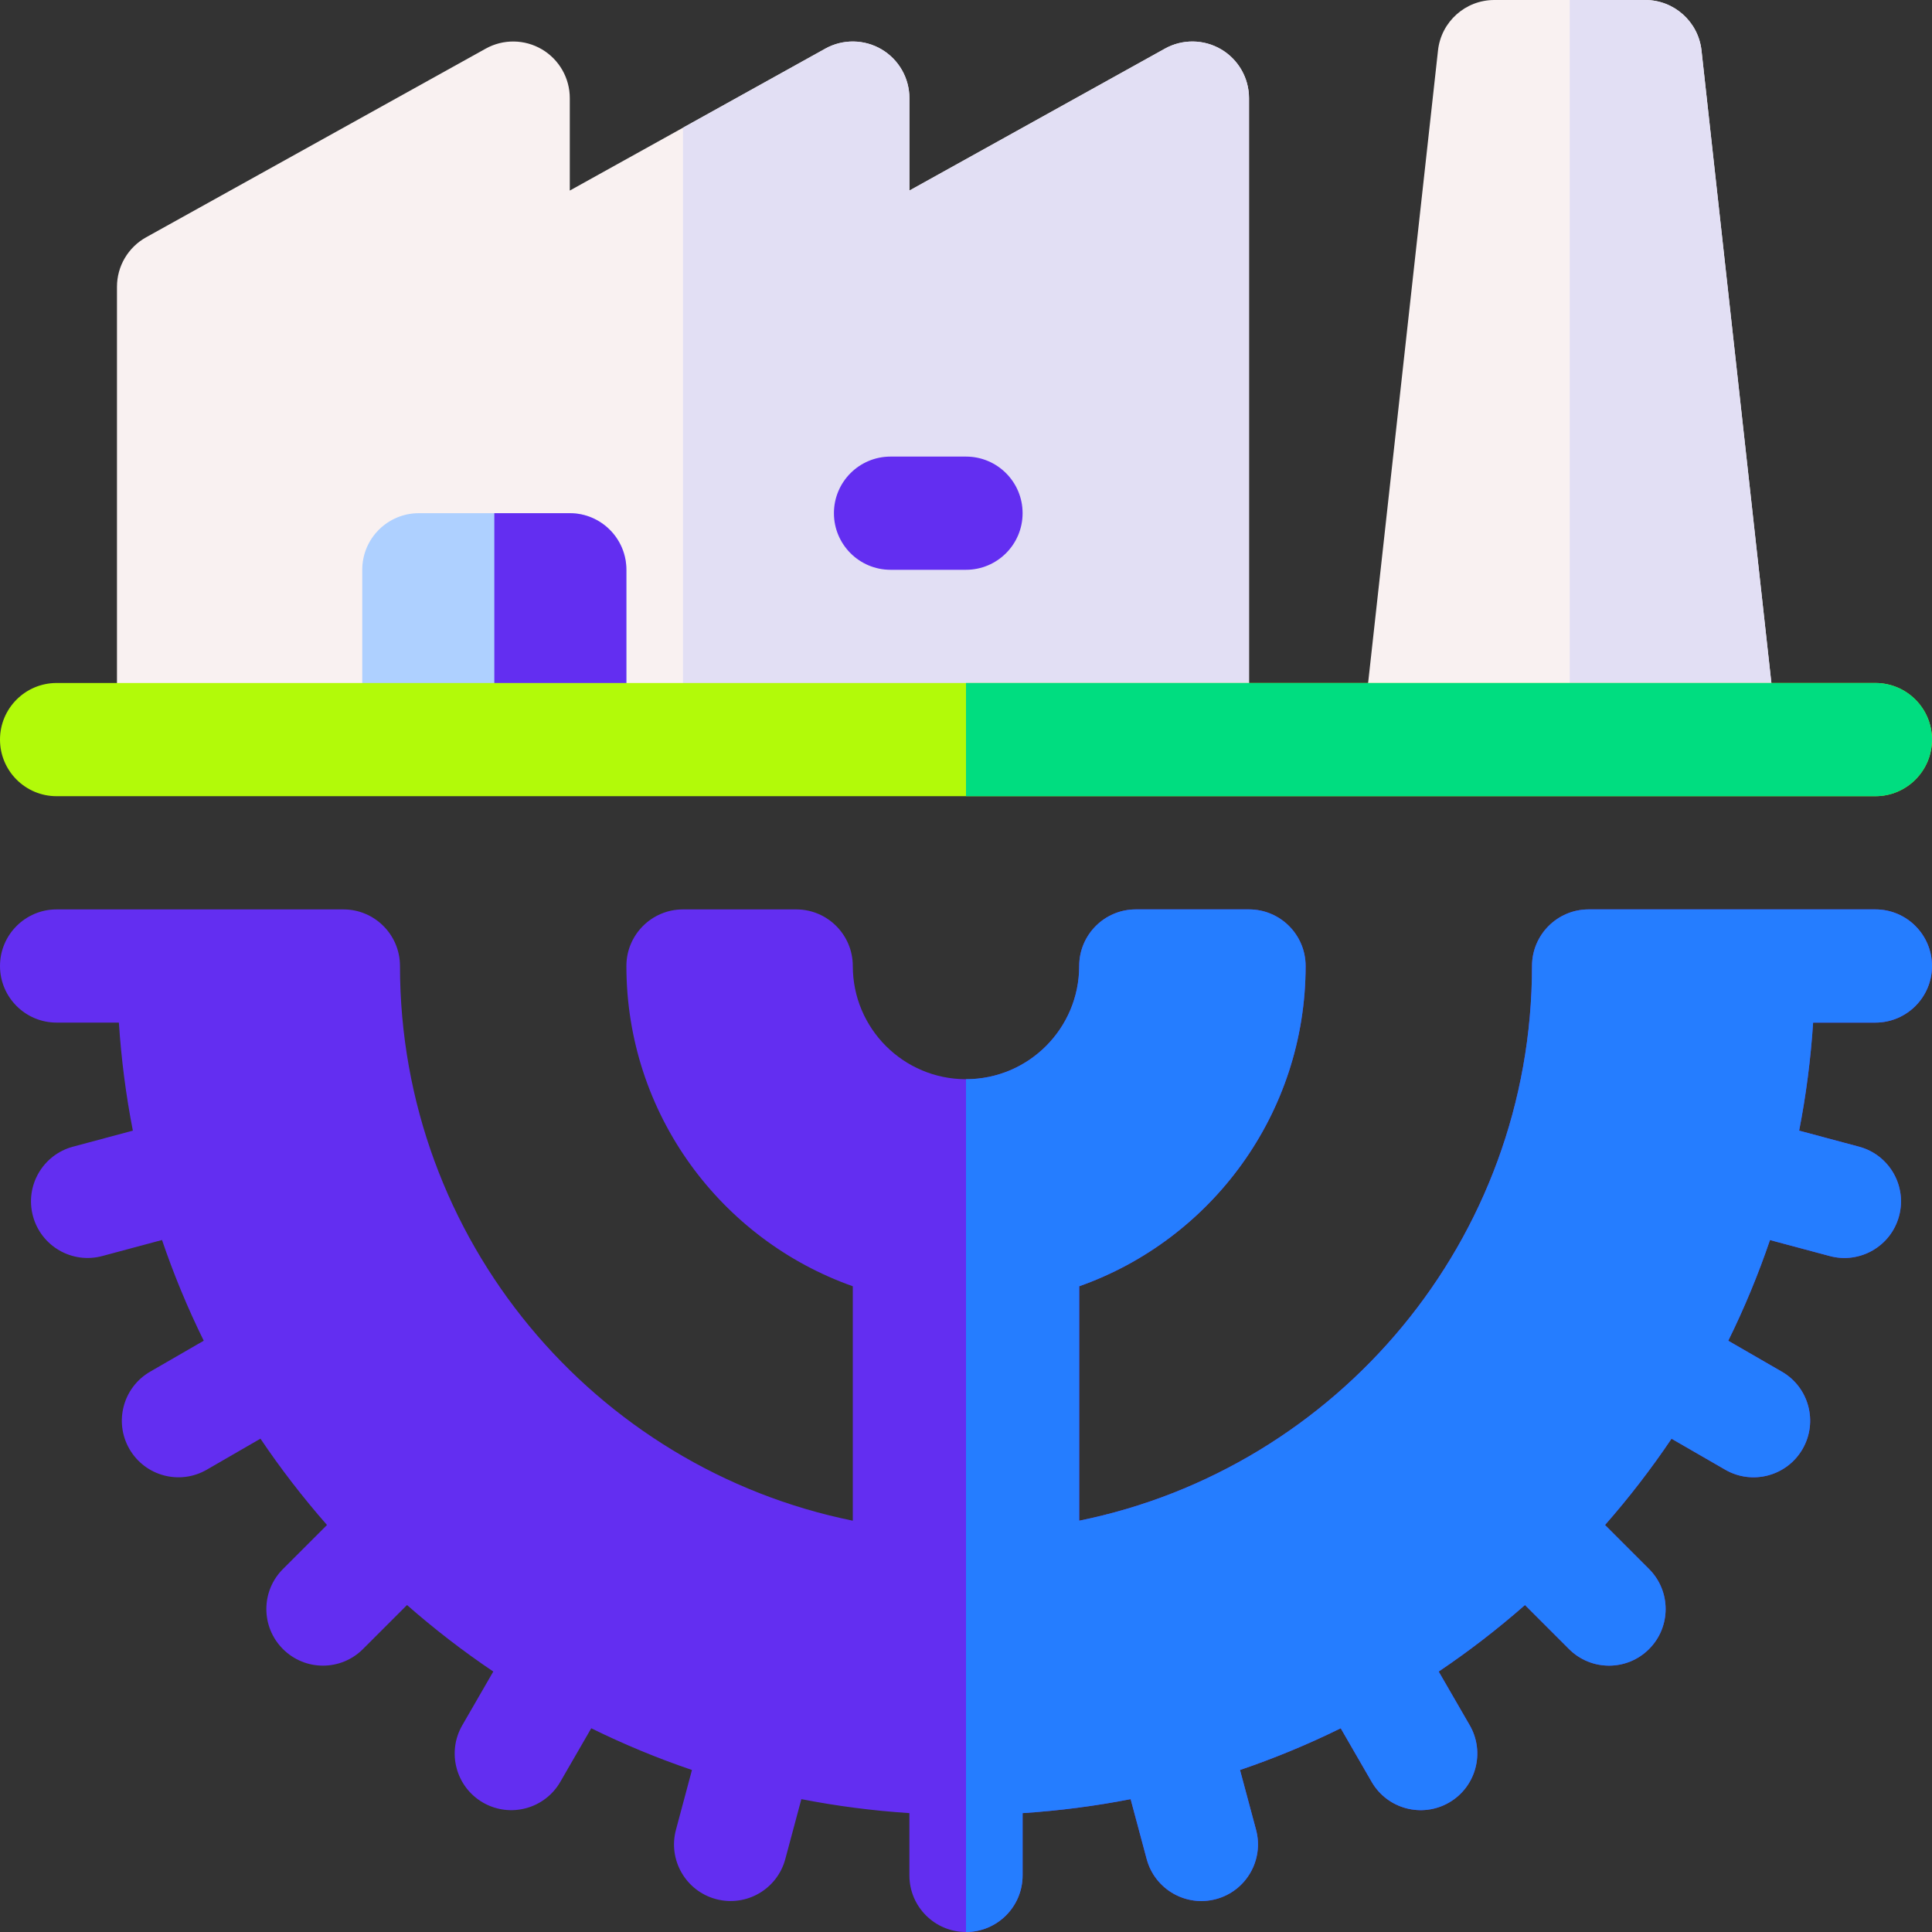 <svg width="64" height="64" viewBox="0 0 64 64" fill="none" xmlns="http://www.w3.org/2000/svg">
<rect x="0" y="0" width="64" height="64" fill="#333333" stroke="none"/>
<path d="M62.125 30.125H52.625C51.59 30.125 50.75 30.965 50.75 32C50.75 41.071 44.308 48.637 35.75 50.375V42.609C40.119 41.065 43.25 36.898 43.25 32C43.25 30.965 42.41 30.125 41.375 30.125H37.625C36.59 30.125 35.75 30.965 35.75 32C35.75 34.071 34.071 35.75 32 35.75C29.929 35.75 28.25 34.071 28.25 32C28.25 30.965 27.41 30.125 26.375 30.125H22.625C21.59 30.125 20.75 30.965 20.75 32C20.75 36.898 23.881 41.065 28.25 42.609V50.375C19.692 48.637 13.25 41.071 13.25 32C13.25 30.965 12.411 30.125 11.375 30.125H1.875C0.84 30.125 0 30.965 0 32C0 33.035 0.84 33.875 1.875 33.875H3.938C4.017 35.085 4.171 36.279 4.401 37.454L2.416 37.986C1.416 38.254 0.823 39.282 1.091 40.282C1.359 41.282 2.387 41.876 3.387 41.608L5.367 41.077C5.755 42.218 6.216 43.332 6.749 44.413L4.974 45.438C4.077 45.956 3.77 47.103 4.287 48C4.805 48.897 5.952 49.204 6.849 48.686L8.628 47.658C9.296 48.651 10.032 49.605 10.832 50.517L9.373 51.976C8.64 52.708 8.64 53.895 9.373 54.627C10.105 55.36 11.292 55.36 12.024 54.627L13.483 53.169C14.394 53.968 15.348 54.704 16.341 55.372L15.314 57.151C14.796 58.048 15.103 59.195 16 59.713C16.897 60.23 18.043 59.923 18.561 59.026L19.586 57.251C20.667 57.784 21.781 58.245 22.922 58.633L22.392 60.613C22.124 61.614 22.717 62.642 23.718 62.91C24.718 63.178 25.746 62.584 26.014 61.584L26.546 59.599C27.72 59.828 28.915 59.983 30.125 60.062V62.125C30.125 63.16 30.964 64 32 64C33.035 64 33.875 63.16 33.875 62.125V60.062C35.084 59.983 36.279 59.828 37.453 59.599L37.985 61.584C38.253 62.584 39.282 63.178 40.282 62.91C41.282 62.642 41.876 61.613 41.608 60.613L41.077 58.633C42.218 58.245 43.332 57.784 44.413 57.251L45.438 59.026C45.956 59.923 47.103 60.23 47.999 59.713C48.896 59.195 49.203 58.048 48.686 57.151L47.658 55.372C48.651 54.704 49.605 53.968 50.516 53.169L51.975 54.627C52.707 55.36 53.895 55.36 54.627 54.627C55.359 53.895 55.359 52.708 54.627 51.976L53.168 50.517C53.967 49.606 54.703 48.651 55.371 47.659L57.151 48.686C58.047 49.204 59.194 48.897 59.712 48C60.23 47.103 59.922 45.956 59.026 45.439L57.25 44.414C57.783 43.333 58.245 42.219 58.632 41.078L60.612 41.608C61.613 41.876 62.641 41.283 62.909 40.282C63.177 39.282 62.583 38.254 61.583 37.986L59.598 37.454C59.828 36.28 59.982 35.085 60.061 33.875H62.125C63.16 33.875 64 33.036 64 32C64 30.965 63.16 30.125 62.125 30.125Z" fill="#632EF1"/>
<path d="M32 64C33.036 64 33.875 63.16 33.875 62.125V60.062C35.085 59.983 36.279 59.828 37.454 59.599L37.986 61.584C38.254 62.584 39.282 63.178 40.282 62.91C41.282 62.642 41.876 61.613 41.608 60.613L41.077 58.633C42.218 58.245 43.332 57.784 44.413 57.251L45.438 59.026C45.956 59.923 47.103 60.23 48 59.713C48.897 59.195 49.204 58.048 48.686 57.151L47.658 55.372C48.651 54.704 49.605 53.968 50.517 53.169L51.975 54.627C52.708 55.36 53.895 55.36 54.627 54.627C55.359 53.895 55.359 52.708 54.627 51.976L53.168 50.517C53.968 49.606 54.703 48.651 55.371 47.659L57.151 48.686C58.048 49.204 59.195 48.897 59.712 48C60.23 47.103 59.923 45.956 59.026 45.439L57.251 44.414C57.783 43.333 58.245 42.219 58.633 41.078L60.613 41.608C61.613 41.876 62.641 41.283 62.909 40.282C63.177 39.282 62.584 38.254 61.584 37.986L59.599 37.454C59.828 36.28 59.983 35.085 60.062 33.875H62.125C63.16 33.875 64 33.036 64 32C64 30.965 63.16 30.125 62.125 30.125H52.625C51.59 30.125 50.75 30.965 50.75 32C50.75 41.071 44.308 48.638 35.75 50.375V42.609C40.119 41.065 43.25 36.898 43.25 32C43.25 30.965 42.41 30.125 41.375 30.125H37.625C36.59 30.125 35.75 30.965 35.75 32C35.75 34.071 34.071 35.75 32 35.75V64Z" fill="#257DFF"/>
<path d="M3.875 24.5V9.5C3.875 8.819 4.244 8.192 4.84 7.861L16.09 1.611C16.67 1.288 17.378 1.297 17.951 1.634C18.523 1.971 18.875 2.586 18.875 3.25V6.313L27.34 1.611C27.92 1.288 28.628 1.297 29.201 1.634C29.773 1.971 30.125 2.586 30.125 3.25V6.313L38.59 1.611C39.17 1.288 39.878 1.297 40.451 1.634C41.023 1.971 41.375 2.586 41.375 3.25V24.5H3.875Z" fill="#F9F1F1"/>
<path d="M40.451 1.634C39.878 1.297 39.17 1.288 38.589 1.611L30.125 6.313V3.25C30.125 2.586 29.773 1.971 29.201 1.634C28.628 1.297 27.92 1.288 27.339 1.611L22.625 4.23V24.5H41.375V3.25C41.375 2.586 41.023 1.971 40.451 1.634Z" fill="#E2DFF4"/>
<path d="M56.364 1.669C56.259 0.719 55.456 0 54.5 0H49.5C48.544 0 47.741 0.719 47.636 1.669L45.136 24.294H58.864L56.364 1.669Z" fill="#F9F1F1"/>
<path d="M56.364 1.669C56.259 0.719 55.456 0 54.5 0H52V24.294H58.864L56.364 1.669Z" fill="#E2DFF4"/>
<path d="M12 24.5V18.875C12 17.84 12.839 17 13.875 17H18.875C19.91 17 20.75 17.84 20.75 18.875V24.5H12Z" fill="#AED0FF"/>
<path d="M16.375 17V24.5H20.75V18.875C20.75 17.84 19.91 17 18.875 17H16.375Z" fill="#632EF1"/>
<path d="M32 18.875H29.5C28.465 18.875 27.625 18.035 27.625 17C27.625 15.964 28.465 15.125 29.5 15.125H32C33.035 15.125 33.875 15.964 33.875 17C33.875 18.035 33.035 18.875 32 18.875Z" fill="#632EF1"/>
<path d="M62.125 26.375H1.875C0.84 26.375 0 25.535 0 24.5C0 23.465 0.84 22.625 1.875 22.625H62.125C63.16 22.625 64 23.465 64 24.5C64 25.535 63.16 26.375 62.125 26.375Z" fill="#B2FA09"/>
<path d="M62.125 22.625H32V26.375H62.125C63.16 26.375 64 25.535 64 24.5C64 23.465 63.16 22.625 62.125 22.625Z" fill="#00DD80"/>
</svg>
